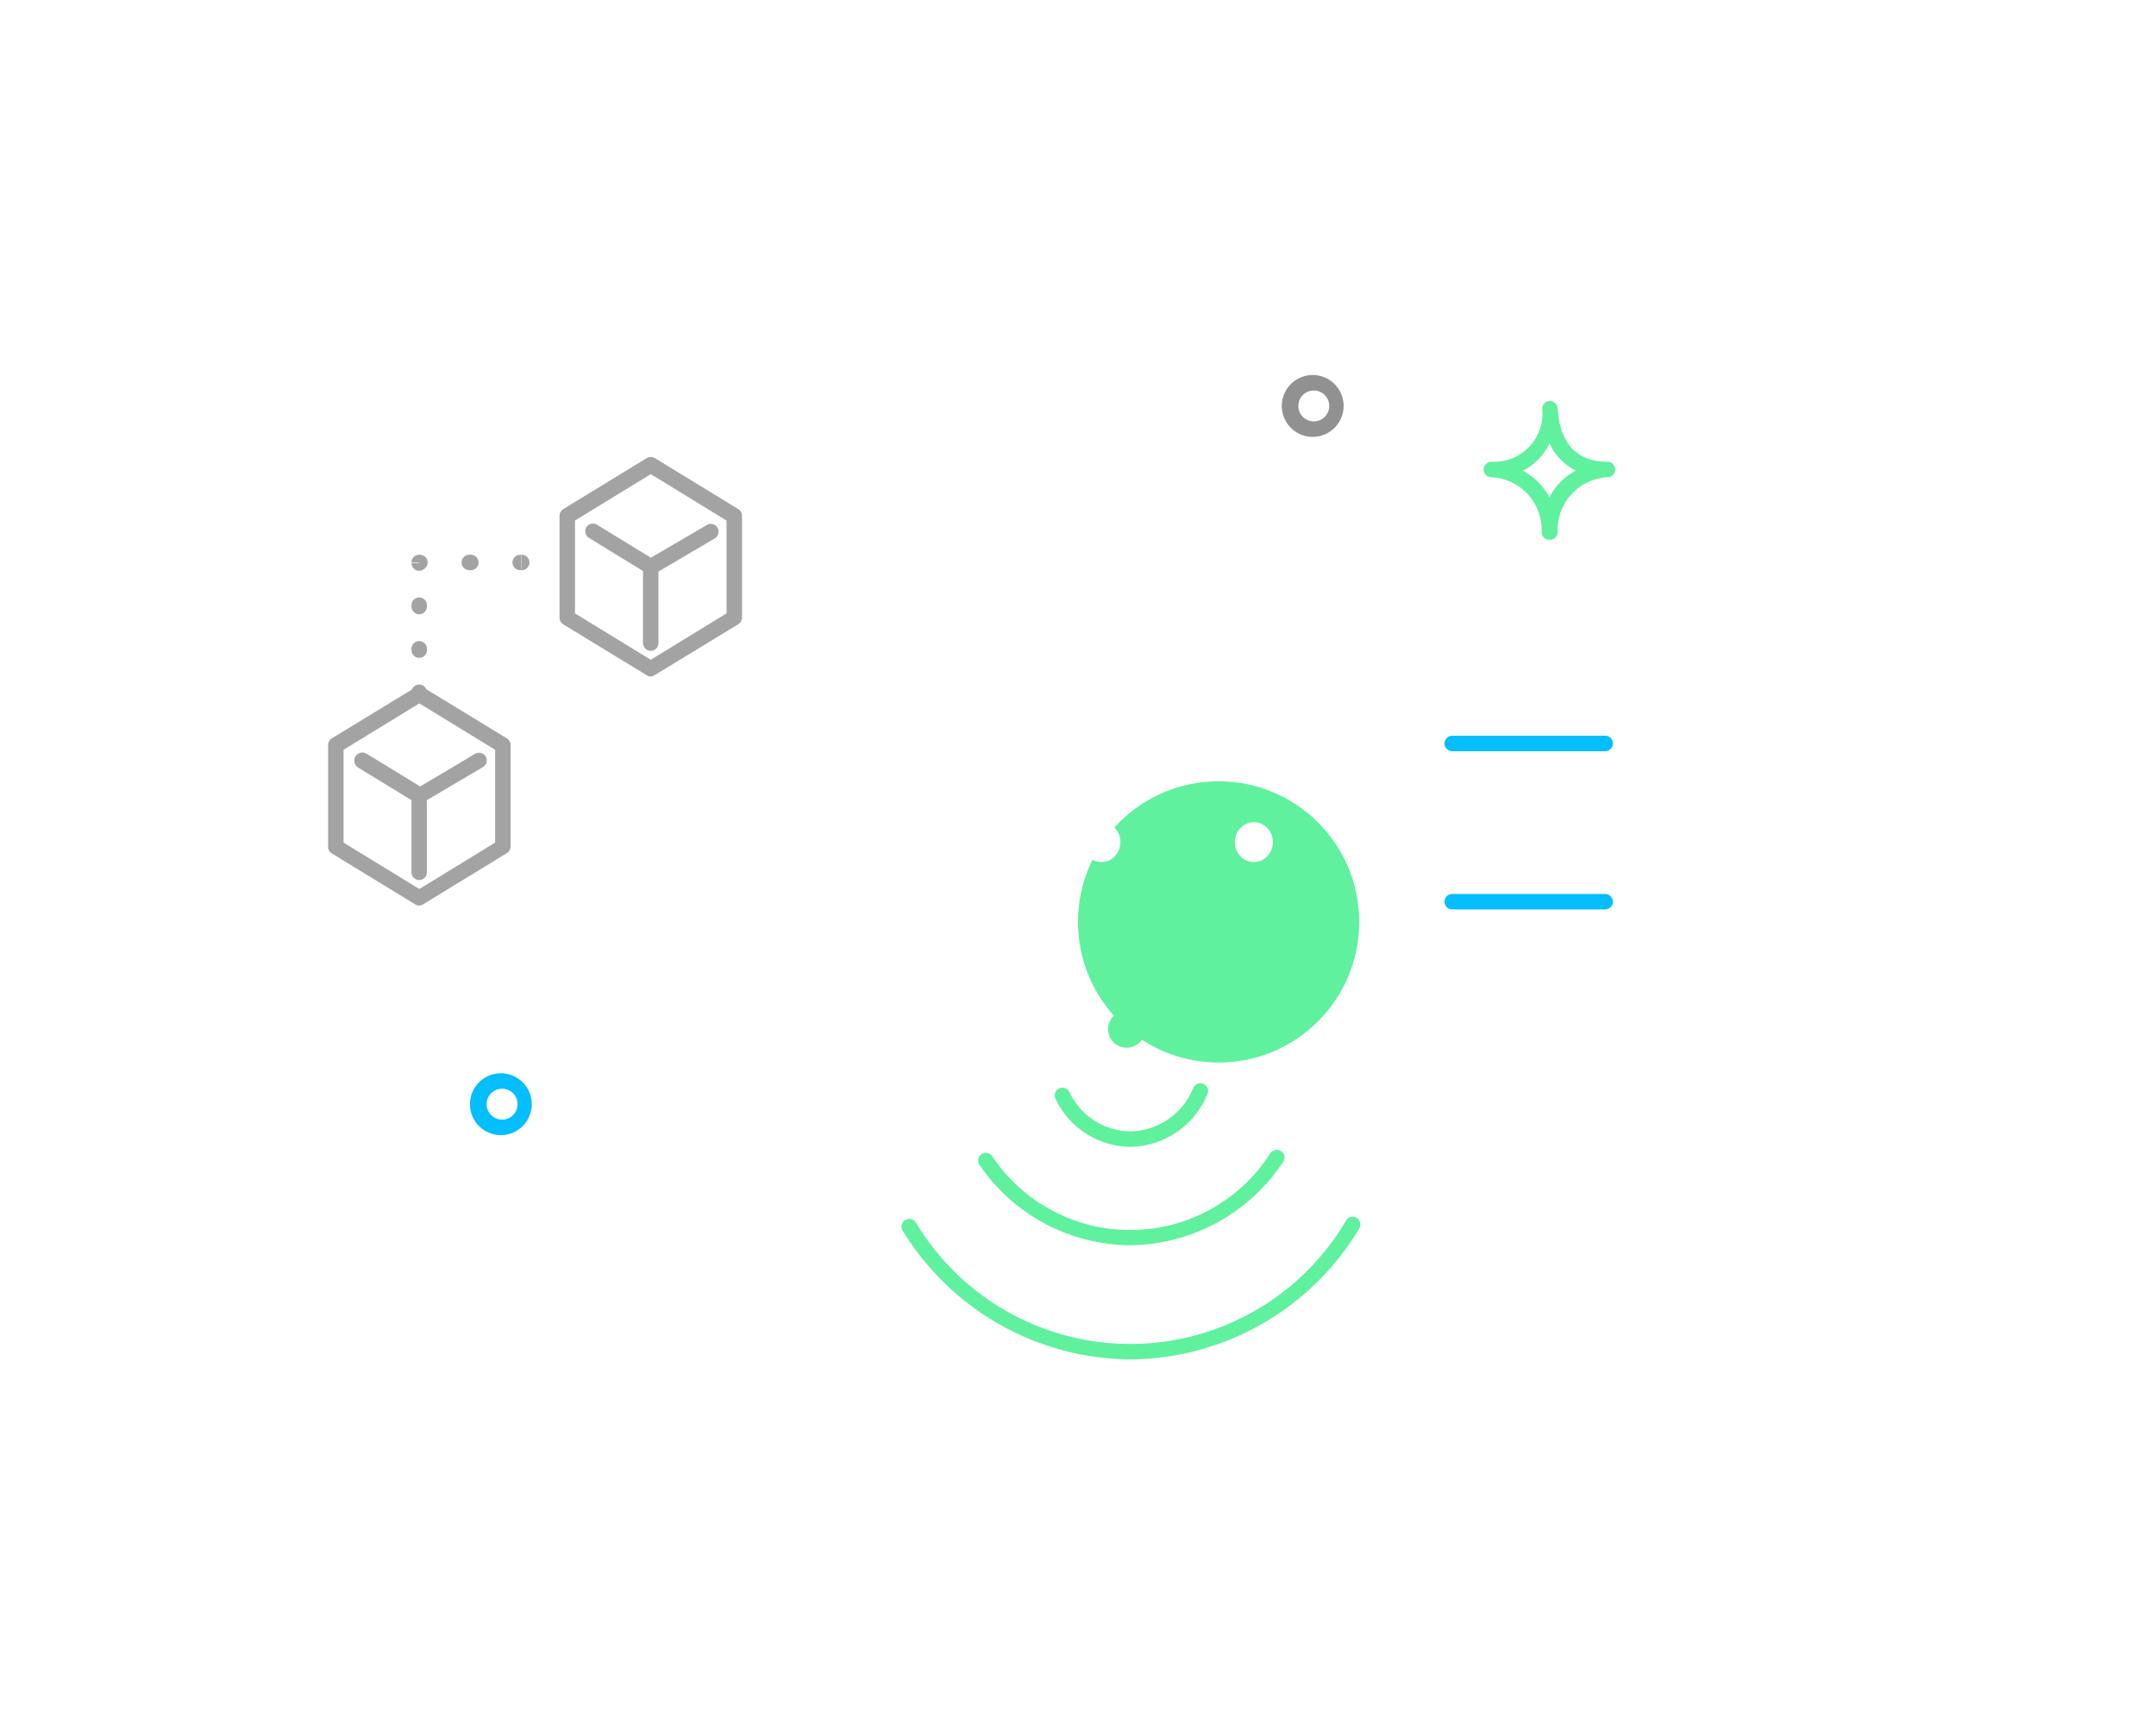 <svg width="138" height="110" viewBox="0 0 138 110" fill="none" xmlns="http://www.w3.org/2000/svg">
<g filter="url(#filter0_f)">
<circle cx="78" cy="59" r="9" fill="#5FF19D"/>
</g>
<path d="M72.114 67.052C72.429 67.052 72.731 66.927 72.954 66.704C73.177 66.481 73.302 66.179 73.302 65.864C73.302 65.549 73.177 65.246 72.954 65.024C72.731 64.801 72.429 64.676 72.114 64.676C71.799 64.676 71.496 64.801 71.274 65.024C71.051 65.246 70.926 65.549 70.926 65.864C70.926 66.179 71.051 66.481 71.274 66.704C71.496 66.927 71.799 67.052 72.114 67.052Z" fill="#5FF19D"/>
<path d="M72.38 73.398C71.367 73.393 70.377 73.101 69.524 72.556C68.67 72.011 67.989 71.235 67.558 70.319C67.53 70.26 67.513 70.197 67.509 70.132C67.505 70.067 67.513 70.002 67.535 69.94C67.556 69.878 67.589 69.822 67.632 69.773C67.675 69.724 67.728 69.684 67.786 69.656C67.905 69.6 68.04 69.593 68.164 69.636C68.287 69.678 68.39 69.767 68.45 69.883C68.798 70.639 69.357 71.279 70.059 71.727C70.761 72.174 71.577 72.41 72.409 72.408C73.266 72.382 74.097 72.106 74.8 71.616C75.503 71.126 76.049 70.441 76.369 69.646C76.393 69.584 76.429 69.527 76.475 69.478C76.521 69.43 76.576 69.392 76.638 69.366C76.699 69.34 76.765 69.326 76.831 69.326C76.898 69.326 76.964 69.339 77.025 69.365C77.087 69.391 77.142 69.43 77.188 69.478C77.235 69.525 77.271 69.582 77.294 69.644C77.318 69.707 77.329 69.773 77.327 69.84C77.324 69.906 77.308 69.972 77.28 70.032C76.88 71.01 76.204 71.849 75.333 72.447C74.462 73.046 73.436 73.376 72.38 73.398Z" fill="#5FF19D"/>
<path d="M72.339 79.695C70.436 79.682 68.565 79.208 66.885 78.313C65.206 77.418 63.769 76.129 62.696 74.557C62.622 74.452 62.591 74.321 62.612 74.194C62.632 74.066 62.702 73.951 62.805 73.874C62.912 73.799 63.044 73.768 63.174 73.789C63.303 73.809 63.419 73.879 63.498 73.983C64.48 75.456 65.813 76.661 67.378 77.488C68.942 78.315 70.689 78.739 72.459 78.72C74.229 78.701 75.966 78.241 77.513 77.381C79.06 76.521 80.368 75.288 81.318 73.795C81.395 73.689 81.511 73.617 81.64 73.595C81.769 73.573 81.902 73.602 82.011 73.676C82.064 73.713 82.109 73.76 82.144 73.814C82.179 73.868 82.203 73.929 82.214 73.993C82.225 74.056 82.223 74.122 82.209 74.184C82.194 74.248 82.167 74.307 82.129 74.359C81.059 75.982 79.606 77.317 77.899 78.247C76.192 79.178 74.283 79.675 72.339 79.695Z" fill="#5FF19D"/>
<path d="M72.351 87.001C69.422 86.98 66.546 86.213 63.997 84.772C61.447 83.331 59.307 81.263 57.778 78.764C57.744 78.709 57.721 78.648 57.71 78.583C57.699 78.519 57.701 78.453 57.716 78.39C57.731 78.326 57.758 78.267 57.796 78.214C57.833 78.161 57.881 78.116 57.937 78.081C57.992 78.047 58.053 78.024 58.118 78.013C58.182 78.002 58.248 78.004 58.311 78.019C58.374 78.034 58.434 78.061 58.487 78.099C58.54 78.136 58.585 78.184 58.62 78.24C60.052 80.625 62.081 82.597 64.508 83.96C66.934 85.323 69.673 86.03 72.456 86.012C75.239 85.994 77.969 85.251 80.377 83.857C82.785 82.463 84.789 80.466 86.19 78.061C86.263 77.965 86.37 77.899 86.489 77.877C86.608 77.855 86.731 77.879 86.834 77.943C86.945 78.012 87.025 78.123 87.056 78.25C87.088 78.378 87.068 78.512 87.002 78.626C85.484 81.162 83.339 83.265 80.773 84.732C78.207 86.199 75.306 86.98 72.351 87.001Z" fill="#5FF19D"/>
<path d="M102.743 48.074H92.952C92.821 48.074 92.695 48.022 92.602 47.929C92.509 47.836 92.457 47.71 92.457 47.579C92.457 47.448 92.509 47.322 92.602 47.229C92.695 47.136 92.821 47.084 92.952 47.084H102.743C102.874 47.084 103 47.136 103.093 47.229C103.186 47.322 103.238 47.448 103.238 47.579C103.238 47.71 103.186 47.836 103.093 47.929C103 48.022 102.874 48.074 102.743 48.074Z" fill="#04BEFE"/>
<path d="M107.623 48.074H105.643C105.513 48.071 105.389 48.019 105.296 47.926C105.204 47.834 105.151 47.709 105.148 47.579C105.148 47.448 105.201 47.322 105.293 47.229C105.386 47.136 105.512 47.084 105.643 47.084H107.623C107.755 47.084 107.881 47.136 107.973 47.229C108.066 47.322 108.118 47.448 108.118 47.579C108.118 47.71 108.066 47.836 107.973 47.929C107.881 48.022 107.755 48.074 107.623 48.074Z" fill="white"/>
<path d="M112.57 48.074H109.6C109.47 48.071 109.346 48.019 109.253 47.926C109.161 47.834 109.108 47.709 109.105 47.579C109.105 47.448 109.158 47.322 109.25 47.229C109.343 47.136 109.469 47.084 109.6 47.084H112.57C112.702 47.084 112.828 47.136 112.92 47.229C113.013 47.322 113.065 47.448 113.065 47.579C113.065 47.71 113.013 47.836 112.92 47.929C112.828 48.022 112.702 48.074 112.57 48.074Z" fill="white"/>
<path d="M116.944 50.223V45.076C116.914 44.507 116.659 43.973 116.236 43.591C115.813 43.209 115.257 43.009 114.687 43.036H94.165C93.949 41.567 93.372 40.175 92.486 38.984C91.599 37.793 90.431 36.841 89.085 36.213C87.74 35.585 86.26 35.301 84.778 35.386C83.295 35.471 81.857 35.923 80.593 36.7C78.881 33.836 76.283 31.606 73.192 30.349C70.101 29.092 66.685 28.875 63.459 29.732C60.234 30.588 57.376 32.472 55.316 35.097C53.256 37.722 52.107 40.947 52.042 44.284C52.031 44.825 52.051 45.367 52.101 45.907C48.768 46.077 45.626 47.516 43.321 49.93C41.016 52.343 39.723 55.548 39.707 58.886C39.751 62.381 41.18 65.717 43.68 68.161C46.179 70.605 49.546 71.958 53.042 71.924C53.173 71.924 53.299 71.871 53.392 71.779C53.485 71.686 53.537 71.56 53.537 71.429C53.537 71.297 53.485 71.171 53.392 71.079C53.299 70.986 53.173 70.934 53.042 70.934C49.808 70.971 46.691 69.723 44.377 67.464C42.062 65.205 40.739 62.12 40.697 58.886C40.7 55.699 41.963 52.642 44.211 50.383C46.458 48.124 49.509 46.846 52.695 46.828C52.768 46.824 52.838 46.805 52.903 46.772C52.968 46.74 53.025 46.695 53.072 46.64C53.152 46.532 53.187 46.397 53.171 46.264C53.052 45.611 53.006 44.947 53.032 44.284C53.09 41.118 54.193 38.06 56.169 35.585C58.145 33.111 60.883 31.358 63.957 30.601C67.032 29.843 70.27 30.123 73.17 31.396C76.069 32.669 78.466 34.864 79.989 37.641C80.022 37.703 80.068 37.758 80.125 37.801C80.181 37.844 80.246 37.873 80.316 37.888C80.383 37.903 80.454 37.904 80.522 37.89C80.59 37.877 80.655 37.849 80.712 37.809C81.813 37.035 83.092 36.552 84.43 36.405C85.768 36.258 87.121 36.452 88.364 36.968C89.607 37.485 90.699 38.308 91.539 39.36C92.378 40.413 92.938 41.66 93.165 42.987H91.779C91.21 42.96 90.653 43.159 90.231 43.541C89.808 43.923 89.553 44.457 89.522 45.026V50.124C89.532 50.41 89.599 50.69 89.718 50.949C89.838 51.209 90.007 51.442 90.217 51.635C90.427 51.828 90.673 51.978 90.941 52.076C91.21 52.173 91.494 52.217 91.779 52.203H100.937C101.349 52.682 101.72 53.196 102.045 53.738H91.779C91.21 53.711 90.653 53.91 90.231 54.292C89.808 54.674 89.553 55.208 89.522 55.777V60.876C89.561 61.439 89.818 61.966 90.24 62.341C90.662 62.717 91.215 62.912 91.779 62.885H103.154C102.4 65.213 100.925 67.241 98.943 68.675C96.96 70.11 94.573 70.876 92.126 70.864C91.995 70.864 91.869 70.916 91.776 71.009C91.683 71.102 91.631 71.228 91.631 71.359C91.631 71.49 91.683 71.616 91.776 71.709C91.869 71.802 91.995 71.854 92.126 71.854C94.836 71.868 97.478 71.001 99.653 69.383C101.827 67.766 103.418 65.485 104.184 62.885H114.697C115.256 62.91 115.803 62.718 116.224 62.349C116.645 61.98 116.906 61.463 116.954 60.905V55.757C116.924 55.188 116.669 54.654 116.246 54.272C115.823 53.89 115.267 53.691 114.697 53.718H103.184C102.894 53.181 102.563 52.668 102.194 52.184H114.697C115.251 52.204 115.791 52.013 116.209 51.648C116.626 51.284 116.889 50.775 116.944 50.223ZM114.687 54.748C114.993 54.728 115.294 54.825 115.53 55.02C115.765 55.215 115.917 55.493 115.954 55.797V60.915C115.906 61.209 115.749 61.474 115.514 61.657C115.279 61.84 114.984 61.929 114.687 61.905H91.779C91.473 61.93 91.169 61.834 90.932 61.638C90.696 61.442 90.545 61.161 90.512 60.856V55.747C90.547 55.443 90.699 55.163 90.935 54.968C91.171 54.772 91.474 54.676 91.779 54.698L114.687 54.748ZM91.779 51.213C91.472 51.236 91.168 51.138 90.932 50.94C90.695 50.742 90.545 50.461 90.512 50.154V45.026C90.547 44.721 90.699 44.442 90.935 44.246C91.171 44.051 91.474 43.954 91.779 43.977H114.697C115.003 43.957 115.304 44.054 115.539 44.249C115.775 44.444 115.927 44.722 115.964 45.026V50.144C115.916 50.438 115.758 50.703 115.524 50.886C115.289 51.069 114.994 51.158 114.697 51.134L91.779 51.213Z" fill="white"/>
<path d="M102.743 58.203H92.952C92.821 58.203 92.695 58.151 92.602 58.058C92.509 57.965 92.457 57.839 92.457 57.708C92.457 57.577 92.509 57.451 92.602 57.358C92.695 57.265 92.821 57.213 92.952 57.213H102.743C102.874 57.213 103 57.265 103.093 57.358C103.186 57.451 103.238 57.577 103.238 57.708C103.238 57.839 103.186 57.965 103.093 58.058C103 58.151 102.874 58.203 102.743 58.203Z" fill="#04BEFE"/>
<path d="M107.623 58.203H105.643C105.512 58.203 105.386 58.151 105.293 58.058C105.201 57.965 105.148 57.839 105.148 57.708C105.148 57.577 105.201 57.451 105.293 57.358C105.386 57.265 105.512 57.213 105.643 57.213H107.623C107.755 57.213 107.881 57.265 107.973 57.358C108.066 57.451 108.118 57.577 108.118 57.708C108.118 57.839 108.066 57.965 107.973 58.058C107.881 58.151 107.755 58.203 107.623 58.203Z" fill="white"/>
<path d="M112.57 58.203H109.6C109.469 58.203 109.343 58.151 109.25 58.058C109.158 57.965 109.105 57.839 109.105 57.708C109.105 57.577 109.158 57.451 109.25 57.358C109.343 57.265 109.469 57.213 109.6 57.213H112.57C112.702 57.213 112.828 57.265 112.92 57.358C113.013 57.451 113.065 57.577 113.065 57.708C113.065 57.839 113.013 57.965 112.92 58.058C112.828 58.151 112.702 58.203 112.57 58.203Z" fill="white"/>
<path d="M41.653 43.294C41.562 43.292 41.473 43.264 41.396 43.215L36.05 39.958C35.978 39.912 35.919 39.849 35.878 39.775C35.836 39.7 35.814 39.617 35.812 39.532V32.998C35.815 32.915 35.837 32.833 35.879 32.76C35.92 32.688 35.979 32.627 36.05 32.582L41.396 29.316C41.474 29.271 41.563 29.248 41.653 29.248C41.743 29.248 41.832 29.271 41.911 29.316L47.257 32.582C47.329 32.625 47.389 32.686 47.43 32.759C47.472 32.832 47.494 32.914 47.494 32.998V39.522C47.495 39.608 47.473 39.692 47.431 39.766C47.39 39.841 47.33 39.903 47.257 39.948L41.911 43.205C41.835 43.258 41.746 43.289 41.653 43.294ZM36.803 39.255L41.653 42.225L46.504 39.255V33.315L41.653 30.345L36.803 33.315V39.255Z" fill="#A3A3A3"/>
<path d="M41.651 36.76C41.56 36.757 41.472 36.733 41.393 36.691L37.73 34.443C37.669 34.413 37.615 34.37 37.571 34.317C37.527 34.264 37.495 34.203 37.476 34.137C37.457 34.071 37.452 34.002 37.462 33.934C37.471 33.866 37.494 33.801 37.53 33.742C37.566 33.684 37.613 33.634 37.669 33.595C37.725 33.555 37.789 33.528 37.856 33.515C37.924 33.502 37.993 33.503 38.06 33.518C38.127 33.533 38.19 33.561 38.245 33.602L41.66 35.691L45.254 33.592C45.367 33.527 45.501 33.509 45.627 33.543C45.753 33.576 45.861 33.658 45.927 33.77C45.993 33.883 46.013 34.018 45.982 34.146C45.95 34.273 45.87 34.384 45.759 34.453L41.957 36.691C41.866 36.748 41.758 36.772 41.651 36.76Z" fill="#A3A3A3"/>
<path d="M41.651 41.65C41.52 41.65 41.394 41.598 41.301 41.505C41.209 41.412 41.156 41.286 41.156 41.155V36.264C41.156 36.133 41.209 36.007 41.301 35.914C41.394 35.822 41.52 35.77 41.651 35.77C41.782 35.77 41.908 35.822 42.001 35.914C42.094 36.007 42.146 36.133 42.146 36.264V41.155C42.146 41.22 42.133 41.284 42.109 41.344C42.084 41.404 42.047 41.459 42.001 41.505C41.955 41.551 41.901 41.587 41.841 41.612C41.781 41.637 41.716 41.65 41.651 41.65Z" fill="#A3A3A3"/>
<path d="M26.841 57.954C26.75 57.956 26.661 57.932 26.584 57.885L21.238 54.618C21.163 54.574 21.101 54.51 21.059 54.433C21.017 54.356 20.997 54.27 21 54.183V47.678C21 47.593 21.021 47.509 21.063 47.434C21.105 47.36 21.165 47.297 21.238 47.253L26.584 43.996C26.661 43.947 26.75 43.922 26.841 43.922C26.932 43.922 27.021 43.947 27.099 43.996L32.444 47.253C32.517 47.297 32.578 47.36 32.619 47.434C32.661 47.509 32.682 47.593 32.682 47.678V54.183C32.682 54.267 32.66 54.349 32.618 54.422C32.576 54.495 32.517 54.556 32.444 54.598L27.099 57.865C27.023 57.919 26.934 57.95 26.841 57.954ZM21.99 53.925L26.841 56.895L31.692 53.925V47.985L26.841 45.016L21.99 47.985V53.925Z" fill="#A3A3A3"/>
<path d="M26.843 51.431C26.752 51.433 26.663 51.409 26.585 51.362L22.913 49.115C22.855 49.078 22.806 49.03 22.767 48.974C22.729 48.917 22.701 48.854 22.687 48.788C22.673 48.721 22.672 48.652 22.684 48.585C22.697 48.518 22.722 48.454 22.759 48.397C22.796 48.34 22.844 48.29 22.9 48.252C22.956 48.213 23.02 48.186 23.086 48.172C23.153 48.157 23.222 48.156 23.289 48.169C23.356 48.181 23.42 48.206 23.477 48.243L26.892 50.332L30.407 48.243C30.52 48.177 30.655 48.158 30.782 48.189C30.91 48.221 31.02 48.3 31.09 48.412C31.155 48.526 31.173 48.662 31.14 48.79C31.107 48.917 31.025 49.027 30.912 49.095L27.11 51.332C27.034 51.394 26.94 51.428 26.843 51.431Z" fill="#A3A3A3"/>
<path d="M26.831 56.322C26.7 56.322 26.574 56.27 26.481 56.177C26.388 56.084 26.336 55.958 26.336 55.827V50.936C26.336 50.805 26.388 50.679 26.481 50.586C26.574 50.494 26.7 50.441 26.831 50.441C26.962 50.441 27.088 50.494 27.181 50.586C27.274 50.679 27.326 50.805 27.326 50.936V55.827C27.326 55.958 27.274 56.084 27.181 56.177C27.088 56.27 26.962 56.322 26.831 56.322Z" fill="#A3A3A3"/>
<path d="M26.831 35.997V35.502C26.7 35.502 26.574 35.554 26.481 35.647C26.388 35.74 26.336 35.866 26.336 35.997H26.831ZM27.326 44.303C27.326 44.172 27.274 44.046 27.181 43.953C27.088 43.86 26.962 43.808 26.831 43.808C26.7 43.808 26.574 43.86 26.481 43.953C26.388 44.046 26.336 44.172 26.336 44.303H27.326ZM26.336 41.61C26.336 41.741 26.388 41.867 26.481 41.96C26.574 42.053 26.7 42.105 26.831 42.105C26.962 42.105 27.088 42.053 27.181 41.96C27.274 41.867 27.326 41.741 27.326 41.61H26.336ZM27.326 41.521C27.326 41.39 27.274 41.264 27.181 41.171C27.088 41.078 26.962 41.026 26.831 41.026C26.7 41.026 26.574 41.078 26.481 41.171C26.388 41.264 26.336 41.39 26.336 41.521H27.326ZM26.336 38.818C26.336 38.95 26.388 39.075 26.481 39.168C26.574 39.261 26.7 39.313 26.831 39.313C26.962 39.313 27.088 39.261 27.181 39.168C27.274 39.075 27.326 38.95 27.326 38.818H26.336ZM27.326 38.729C27.326 38.598 27.274 38.472 27.181 38.379C27.088 38.286 26.962 38.234 26.831 38.234C26.7 38.234 26.574 38.286 26.481 38.379C26.388 38.472 26.336 38.598 26.336 38.729H27.326ZM26.336 36.036C26.336 36.168 26.388 36.294 26.481 36.386C26.574 36.479 26.7 36.532 26.831 36.532C26.962 36.532 27.088 36.479 27.181 36.386C27.274 36.294 27.326 36.168 27.326 36.036H26.336ZM26.88 36.492C27.012 36.492 27.138 36.44 27.23 36.347C27.323 36.254 27.375 36.128 27.375 35.997C27.375 35.866 27.323 35.74 27.23 35.647C27.138 35.554 27.012 35.502 26.88 35.502V36.492ZM30.038 35.502C29.907 35.502 29.781 35.554 29.688 35.647C29.596 35.74 29.543 35.866 29.543 35.997C29.543 36.128 29.596 36.254 29.688 36.347C29.781 36.44 29.907 36.492 30.038 36.492V35.502ZM30.137 36.492C30.269 36.492 30.395 36.44 30.487 36.347C30.58 36.254 30.632 36.128 30.632 35.997C30.632 35.866 30.58 35.74 30.487 35.647C30.395 35.554 30.269 35.502 30.137 35.502V36.492ZM33.295 35.502C33.164 35.502 33.038 35.554 32.945 35.647C32.853 35.74 32.8 35.866 32.8 35.997C32.8 36.128 32.853 36.254 32.945 36.347C33.038 36.44 33.164 36.492 33.295 36.492V35.502ZM33.394 36.492C33.526 36.492 33.652 36.44 33.744 36.347C33.837 36.254 33.889 36.128 33.889 35.997C33.889 35.866 33.837 35.74 33.744 35.647C33.652 35.554 33.526 35.502 33.394 35.502V36.492ZM36.552 35.502C36.421 35.502 36.295 35.554 36.202 35.647C36.11 35.74 36.057 35.866 36.057 35.997C36.057 36.128 36.11 36.254 36.202 36.347C36.295 36.44 36.421 36.492 36.552 36.492V35.502ZM27.326 44.342H26.336H27.326ZM27.326 41.61V41.521H26.336V41.61H27.326ZM27.326 38.818V38.729H26.336V38.818H27.326ZM27.326 36.036H26.336H27.326ZM26.831 36.492H26.88V35.502H26.831V36.492ZM30.038 36.492H30.137V35.502H30.038V36.492ZM33.295 36.492H33.375V35.502H33.276L33.295 36.492ZM36.552 36.492V35.502V36.492Z" fill="#A3A3A3"/>
<path d="M99.168 34.55C99.037 34.55 98.911 34.498 98.818 34.405C98.725 34.312 98.673 34.186 98.673 34.055C98.693 33.613 98.626 33.171 98.475 32.755C98.324 32.339 98.092 31.957 97.793 31.631C97.495 31.304 97.134 31.04 96.733 30.853C96.332 30.666 95.898 30.56 95.456 30.541C95.325 30.541 95.199 30.489 95.106 30.396C95.013 30.303 94.961 30.177 94.961 30.046C94.961 29.914 95.013 29.788 95.106 29.696C95.199 29.603 95.325 29.551 95.456 29.551C95.903 29.577 96.35 29.507 96.766 29.343C97.183 29.18 97.559 28.928 97.869 28.606C98.179 28.283 98.415 27.896 98.561 27.473C98.706 27.05 98.758 26.6 98.713 26.155C98.713 26.027 98.762 25.904 98.851 25.812C98.939 25.72 99.06 25.665 99.188 25.66C99.316 25.662 99.439 25.71 99.533 25.796C99.628 25.881 99.688 25.998 99.703 26.125C99.782 27.69 100.406 29.551 102.891 29.551C103.022 29.551 103.148 29.603 103.241 29.696C103.333 29.788 103.386 29.914 103.386 30.046C103.386 30.177 103.333 30.303 103.241 30.396C103.148 30.489 103.022 30.541 102.891 30.541C102.003 30.587 101.169 30.982 100.572 31.641C99.975 32.299 99.662 33.167 99.703 34.055C99.702 34.123 99.687 34.19 99.659 34.252C99.631 34.315 99.591 34.37 99.541 34.416C99.491 34.463 99.432 34.498 99.368 34.521C99.304 34.544 99.236 34.554 99.168 34.55ZM97.475 30.125C98.198 30.509 98.788 31.103 99.168 31.828C99.548 31.1 100.138 30.503 100.861 30.115C100.114 29.749 99.519 29.132 99.178 28.373C98.826 29.133 98.225 29.751 97.475 30.125Z" fill="#5FF19D"/>
<path d="M84.092 27.959C83.698 27.973 83.309 27.868 82.974 27.659C82.639 27.45 82.375 27.146 82.214 26.786C82.054 26.425 82.005 26.025 82.073 25.637C82.141 25.248 82.324 24.889 82.598 24.605C82.872 24.321 83.225 24.126 83.61 24.043C83.996 23.961 84.398 23.996 84.764 24.144C85.13 24.291 85.443 24.545 85.664 24.872C85.885 25.199 86.003 25.584 86.003 25.979C86.003 26.492 85.804 26.985 85.448 27.355C85.091 27.724 84.605 27.941 84.092 27.959ZM84.092 24.989C83.83 24.989 83.578 25.093 83.392 25.279C83.207 25.464 83.102 25.716 83.102 25.979C83.102 26.241 83.207 26.493 83.392 26.679C83.578 26.864 83.83 26.969 84.092 26.969C84.355 26.969 84.607 26.864 84.792 26.679C84.978 26.493 85.082 26.241 85.082 25.979C85.082 25.716 84.978 25.464 84.792 25.279C84.607 25.093 84.355 24.989 84.092 24.989Z" fill="#919191"/>
<path d="M32.137 72.646C31.743 72.662 31.352 72.559 31.017 72.351C30.681 72.144 30.415 71.84 30.253 71.48C30.09 71.12 30.04 70.72 30.107 70.33C30.174 69.941 30.356 69.581 30.63 69.296C30.903 69.011 31.256 68.815 31.642 68.732C32.028 68.649 32.43 68.683 32.796 68.83C33.163 68.978 33.477 69.231 33.698 69.558C33.919 69.885 34.038 70.271 34.038 70.666C34.038 71.177 33.841 71.669 33.486 72.039C33.132 72.408 32.648 72.625 32.137 72.646ZM32.137 69.676C31.875 69.676 31.623 69.78 31.437 69.966C31.252 70.151 31.147 70.403 31.147 70.666C31.147 70.928 31.252 71.18 31.437 71.366C31.623 71.552 31.875 71.656 32.137 71.656C32.4 71.656 32.652 71.552 32.837 71.366C33.023 71.18 33.127 70.928 33.127 70.666C33.127 70.403 33.023 70.151 32.837 69.966C32.652 69.78 32.4 69.676 32.137 69.676Z" fill="#04BEFE"/>
<path d="M60.749 55.173C61.422 55.173 61.967 54.602 61.967 53.896C61.967 53.191 61.422 52.619 60.749 52.619C60.077 52.619 59.531 53.191 59.531 53.896C59.531 54.602 60.077 55.173 60.749 55.173Z" fill="white"/>
<path d="M70.499 55.173C71.171 55.173 71.717 54.602 71.717 53.896C71.717 53.191 71.171 52.619 70.499 52.619C69.826 52.619 69.281 53.191 69.281 53.896C69.281 54.602 69.826 55.173 70.499 55.173Z" fill="white"/>
<path d="M80.257 55.173C80.929 55.173 81.474 54.602 81.474 53.896C81.474 53.191 80.929 52.619 80.257 52.619C79.584 52.619 79.039 53.191 79.039 53.896C79.039 54.602 79.584 55.173 80.257 55.173Z" fill="white"/>
<defs>
<filter id="filter0_f" x="29" y="10" width="98" height="98" filterUnits="userSpaceOnUse" color-interpolation-filters="sRGB">
<feFlood flood-opacity="0" result="BackgroundImageFix"/>
<feBlend mode="normal" in="SourceGraphic" in2="BackgroundImageFix" result="shape"/>
<feGaussianBlur stdDeviation="20" result="effect1_foregroundBlur"/>
</filter>
</defs>
</svg>
